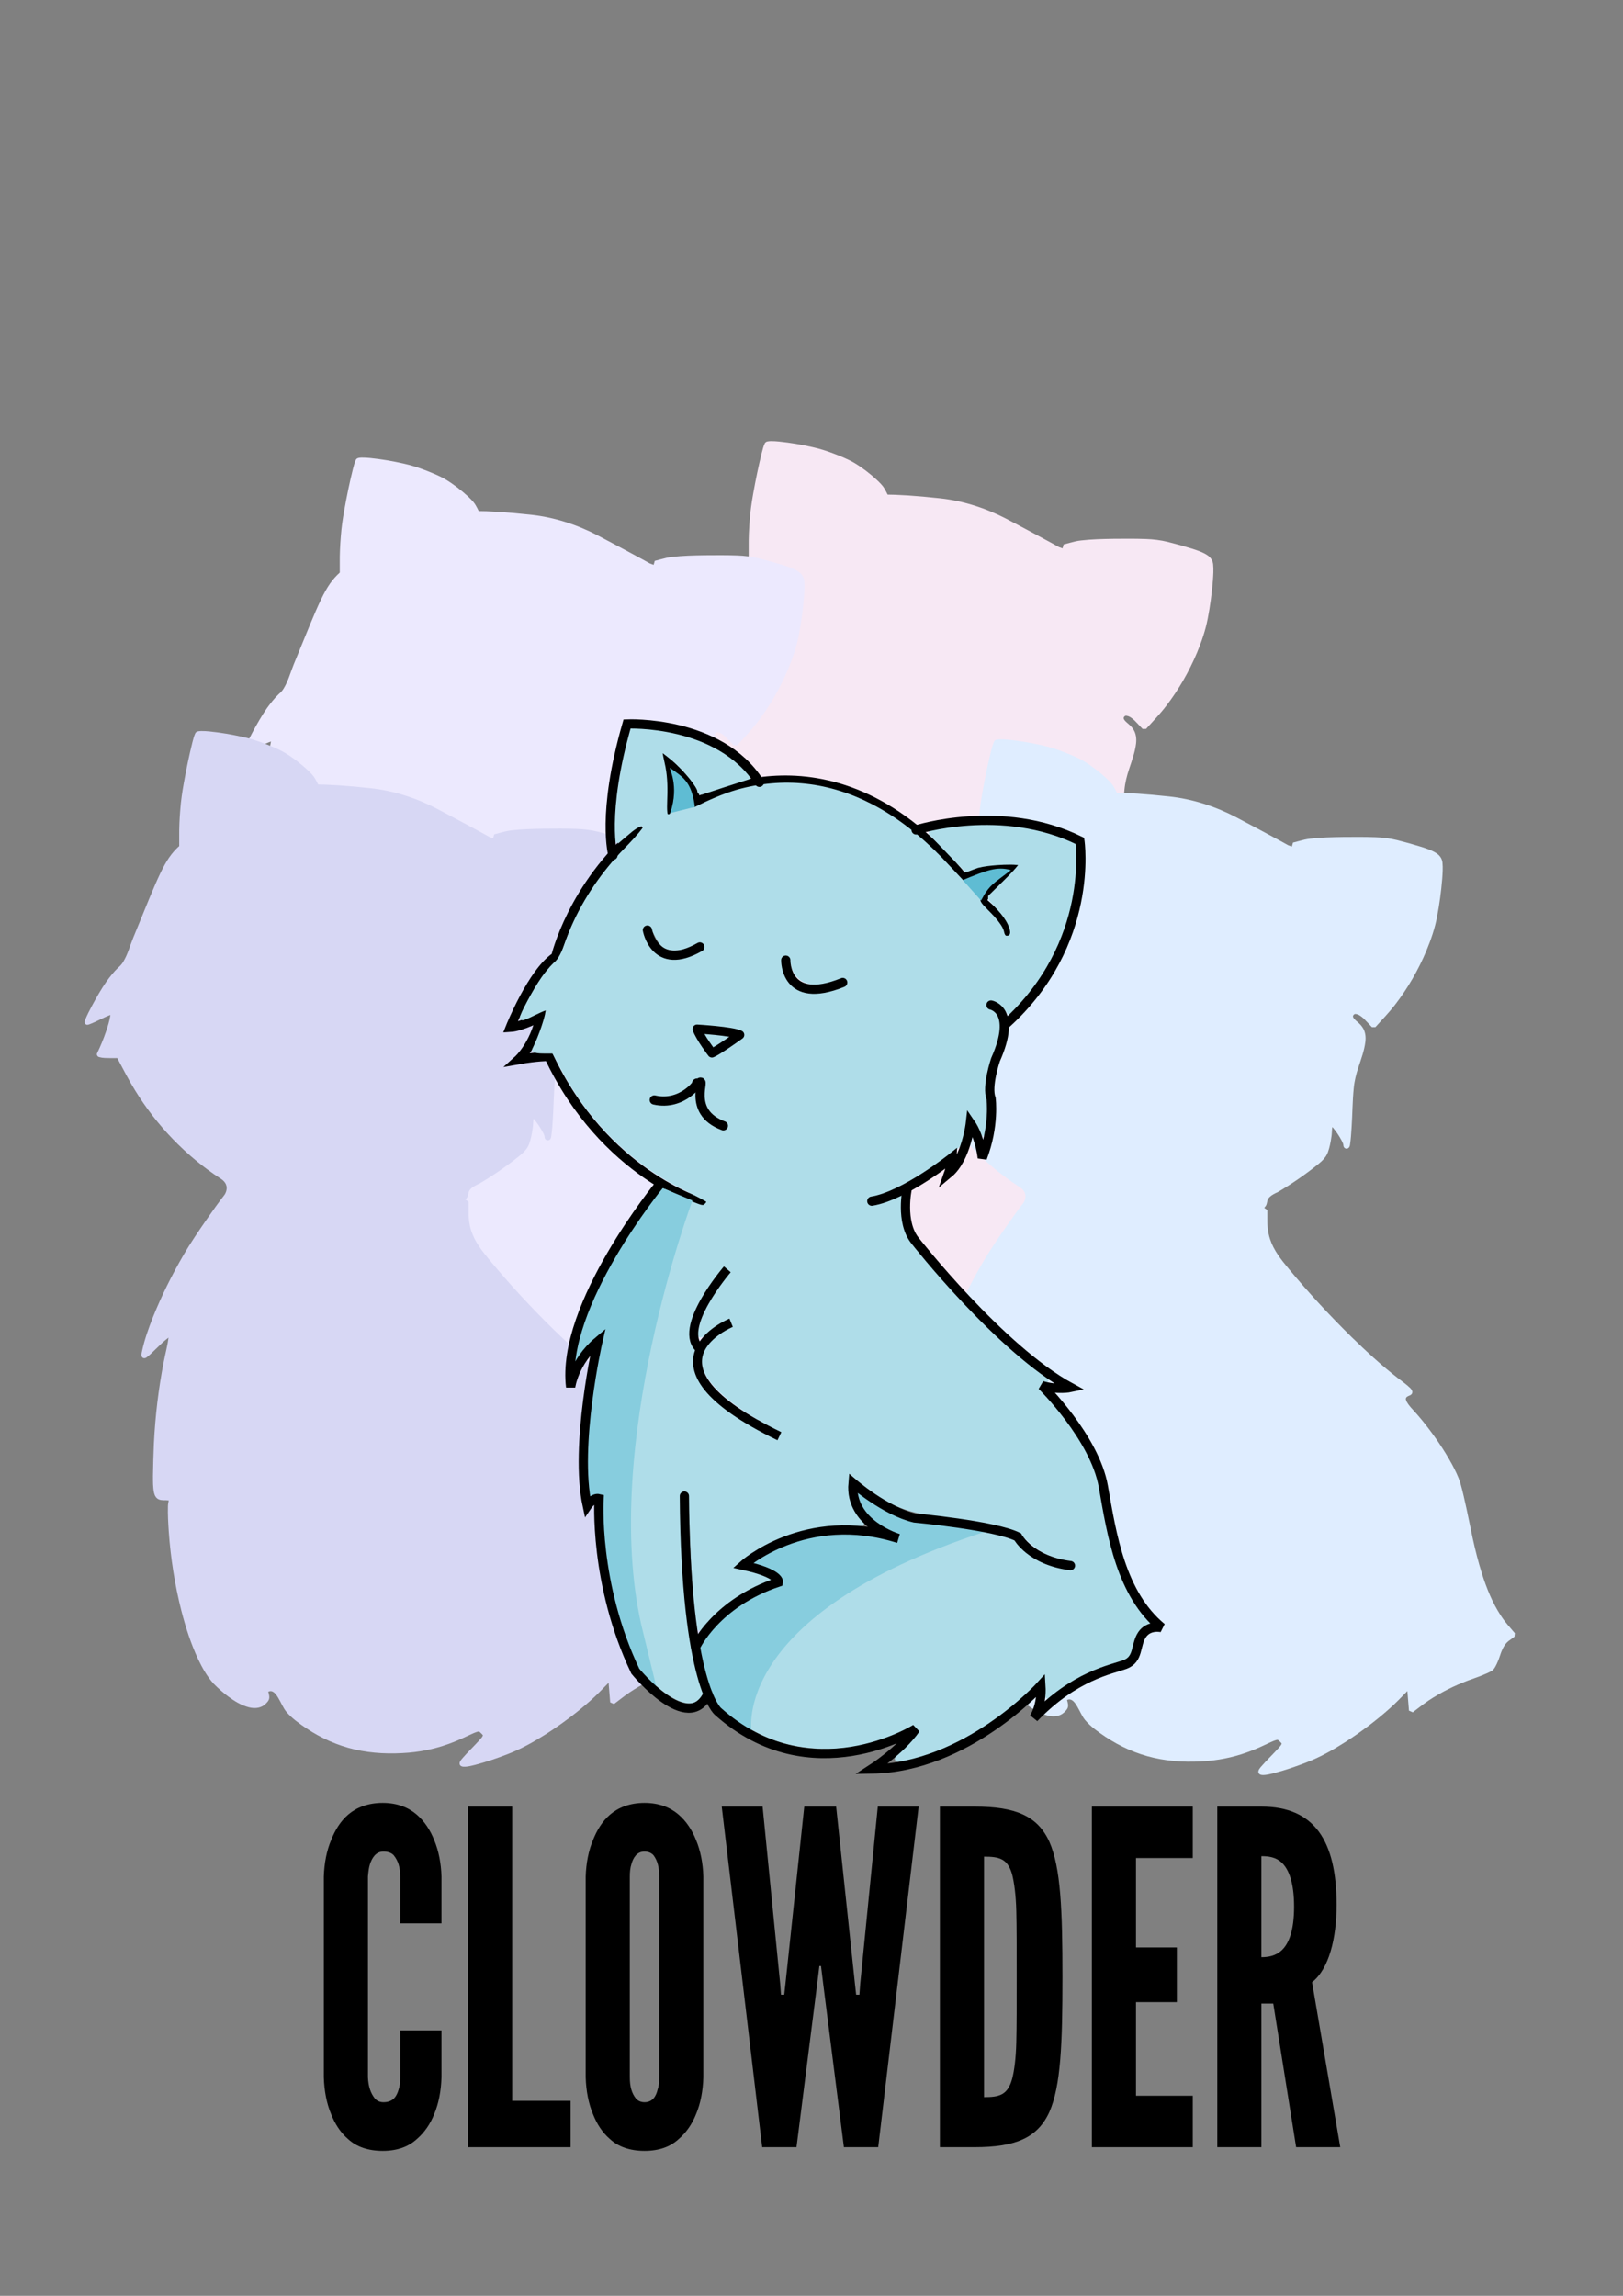 <?xml version="1.0" encoding="UTF-8" standalone="no"?>
<svg
   xmlns:dc="http://purl.org/dc/elements/1.1/"
   xmlns:cc="http://creativecommons.org/ns#"
   xmlns:rdf="http://www.w3.org/1999/02/22-rdf-syntax-ns#"
   xmlns:svg="http://www.w3.org/2000/svg"
   xmlns="http://www.w3.org/2000/svg"
   xmlns:sodipodi="http://sodipodi.sourceforge.net/DTD/sodipodi-0.dtd"
   xmlns:inkscape="http://www.inkscape.org/namespaces/inkscape"
   sodipodi:docname="clowder.svg"
   inkscape:version="1.0 (4035a4fb49, 2020-05-01)"
   id="svg6757"
   version="1.1"
   viewBox="0 0 210 297"
   height="297mm"
   width="210mm">
  <rect x="0" y="0" width="210" height="297" fill="#808080" stroke="none"/>
  <defs
     id="defs6751" />
  <sodipodi:namedview
     inkscape:window-maximized="1"
     inkscape:window-y="27"
     inkscape:window-x="0"
     inkscape:window-height="1016"
     inkscape:window-width="1920"
     inkscape:snap-global="false"
     showgrid="false"
     inkscape:document-rotation="0"
     inkscape:current-layer="layer1"
     inkscape:document-units="mm"
     inkscape:cy="526.11957"
     inkscape:cx="502.62965"
     inkscape:zoom="0.29328372"
     inkscape:pageshadow="2"
     inkscape:pageopacity="0.0"
     borderopacity="1.0"
     bordercolor="#666666"
     pagecolor="#ffffff"
     id="base" />
  <g
     id="layer1"
     inkscape:groupmode="layer"
     inkscape:label="Layer 1">
    <path
       inkscape:export-ydpi="121.024"
       inkscape:export-xdpi="121.024"
       id="path7414-3-2-2"
       style="fill:#f7e8f4;fill-opacity:1;stroke-width:1.974;stroke-linecap:round;stroke-linejoin:bevel;stroke-miterlimit:4;stroke-dasharray:none"
       d="m 99.683,57.068 c -0.254,0.012 -0.574,0.019 -0.72,0.266 -0.186,0.368 -0.27,0.778 -0.381,1.173 -0.447,1.777 -0.81,3.575 -1.132,5.379 -0.199,1.111 -0.359,2.229 -0.442,3.355 -0.096,1.165 -0.152,2.333 -0.137,3.502 v 1.2 c -1.935,1.751 -2.63,3.744 -5.946,11.85 -0.431,1.047 -0.71,2.164 -1.307,3.136 -0.169,0.285 -0.391,0.535 -0.649,0.743 -0.57,0.548 -1.059,1.174 -1.522,1.813 -0.686,0.987 -1.278,2.037 -1.85,3.093 -0.323,0.615 -0.658,1.228 -0.904,1.879 -0.068,0.172 -0.105,0.414 0.072,0.535 0.146,0.14 0.365,0.059 0.529,-0.004 0.915,-0.343 1.754,-0.861 2.675,-1.193 -0.097,0.718 -0.328,1.409 -0.552,2.096 -0.335,0.988 -0.73,1.956 -1.187,2.893 -0.066,0.203 0.087,0.409 0.282,0.461 0.449,0.133 0.924,0.122 1.388,0.128 h 0.954 c 0.754,1.401 1.466,2.826 2.307,4.177 2.79,4.54 6.565,8.485 11.033,11.398 1.107,0.682 0.875,1.579 0.555,2.093 -0.805,1.024 -1.549,2.094 -2.296,3.161 -1.071,1.548 -2.136,3.103 -3.076,4.734 -1.462,2.52 -2.763,5.136 -3.857,7.836 -0.594,1.496 -1.145,3.018 -1.478,4.596 -0.04,0.233 -0.131,0.516 0.044,0.715 0.144,0.166 0.399,0.139 0.562,0.016 0.429,-0.312 0.792,-0.702 1.175,-1.066 0.533,-0.522 1.066,-1.048 1.665,-1.495 -0.131,1.039 -0.409,2.039 -0.605,3.066 -0.694,3.497 -1.109,7.047 -1.286,10.606 -0.061,1.4 -0.105,2.801 -0.122,4.202 0.003,0.732 -0.015,1.473 0.137,2.193 0.078,0.353 0.268,0.72 0.622,0.861 0.406,0.169 0.853,0.074 1.277,0.131 -0.033,0.254 -0.105,0.504 -0.102,0.762 -0.029,1.093 0.039,2.185 0.11,3.275 0.245,3.444 0.777,6.871 1.627,10.219 0.556,2.156 1.235,4.29 2.184,6.309 0.538,1.122 1.153,2.226 1.997,3.149 0.568,0.583 1.186,1.119 1.833,1.613 0.829,0.619 1.73,1.186 2.743,1.44 0.629,0.154 1.343,0.137 1.893,-0.241 0.246,-0.177 0.471,-0.394 0.63,-0.653 0.196,-0.352 0.071,-0.764 -0.032,-1.124 1.04,-0.507 1.584,1.688 2.323,2.577 0.738,0.88 1.692,1.539 2.636,2.178 1.898,1.261 4.011,2.21 6.236,2.716 2.285,0.529 4.654,0.607 6.985,0.413 1.968,-0.168 3.91,-0.624 5.747,-1.352 0.739,-0.286 1.457,-0.624 2.174,-0.962 0.315,-0.139 0.649,-0.309 0.994,-0.399 0.121,-0.043 0.247,4.6e-4 0.328,0.096 0.121,0.122 0.263,0.233 0.352,0.381 -0.09,0.242 -0.291,0.422 -0.452,0.618 -0.73,0.801 -1.517,1.551 -2.228,2.37 -0.166,0.21 -0.393,0.45 -0.331,0.741 0.056,0.232 0.308,0.329 0.525,0.326 0.511,0.016 1.009,-0.128 1.502,-0.247 1.42,-0.374 2.813,-0.848 4.181,-1.381 1.758,-0.671 3.403,-1.6 4.987,-2.608 2.025,-1.302 3.962,-2.744 5.758,-4.347 0.813,-0.718 1.561,-1.504 2.317,-2.28 0.069,0.844 0.138,1.688 0.206,2.533 0.164,0.073 0.328,0.146 0.492,0.218 0.457,-0.349 0.918,-0.705 1.372,-1.047 0.201,-0.15 0.432,-0.313 0.651,-0.46 1.591,-1.063 3.316,-1.919 5.103,-2.598 0.584,-0.217 1.181,-0.41 1.765,-0.647 0.471,-0.195 0.954,-0.376 1.388,-0.646 0.284,-0.214 0.43,-0.555 0.587,-0.863 0.233,-0.476 0.389,-0.983 0.563,-1.482 0.228,-0.602 0.548,-1.21 1.099,-1.575 0.211,-0.156 0.422,-0.312 0.632,-0.468 l 0.051,-0.446 c -0.614,-0.727 -1.265,-1.428 -1.784,-2.229 -1.118,-1.688 -1.872,-3.585 -2.484,-5.506 -0.47,-1.486 -0.854,-3.014 -1.19,-4.546 -0.279,-1.277 -0.521,-2.578 -0.806,-3.861 -0.246,-1.106 -0.484,-2.216 -0.795,-3.306 -0.266,-0.838 -0.664,-1.628 -1.076,-2.403 -0.998,-1.826 -2.175,-3.55 -3.461,-5.185 -0.581,-0.74 -1.2,-1.449 -1.838,-2.141 -0.262,-0.316 -0.551,-0.639 -0.661,-1.044 -0.055,-0.169 0.057,-0.333 0.206,-0.407 0.201,-0.123 0.487,-0.154 0.586,-0.399 0.116,-0.251 -0.057,-0.513 -0.233,-0.685 -0.505,-0.494 -1.093,-0.892 -1.649,-1.326 -2.087,-1.62 -4.03,-3.415 -5.921,-5.257 -2.875,-2.822 -5.612,-5.785 -8.184,-8.885 -0.954,-1.144 -1.922,-2.361 -2.388,-3.805 -0.298,-0.89 -0.364,-1.837 -0.348,-2.77 v -0.988 c -0.135,-0.097 -0.269,-0.194 -0.404,-0.291 0.773,-0.746 -0.24,-1.149 1.809,-2.06 1.786,-1.058 3.5,-2.24 5.121,-3.538 0.523,-0.427 1.051,-0.904 1.295,-1.552 0.252,-0.677 0.38,-1.393 0.479,-2.106 0.052,-0.325 0.042,-0.655 0.076,-0.982 0.021,-0.05 0.005,-0.25 0.068,-0.177 0.468,0.536 0.86,1.136 1.195,1.763 0.101,0.2 0.206,0.409 0.209,0.638 0.028,0.236 0.276,0.427 0.51,0.346 0.205,-0.058 0.315,-0.265 0.334,-0.464 0.123,-0.776 0.161,-1.562 0.214,-2.345 0.108,-1.67 0.107,-3.347 0.275,-5.013 0.086,-0.922 0.311,-1.824 0.606,-2.7 0.354,-1.079 0.762,-2.155 0.896,-3.29 0.076,-0.639 4.5e-4,-1.325 -0.371,-1.868 -0.232,-0.365 -0.576,-0.634 -0.897,-0.916 -0.141,-0.145 -0.323,-0.3 -0.335,-0.515 0.022,-0.176 0.185,-0.327 0.367,-0.293 0.4,0.056 0.728,0.326 1.019,0.588 0.367,0.36 0.708,0.745 1.064,1.115 l 0.449,-0.004 c 0.872,-0.966 1.783,-1.901 2.575,-2.936 1.635,-2.119 2.977,-4.46 4.017,-6.925 0.596,-1.437 1.107,-2.918 1.394,-4.45 0.311,-1.614 0.527,-3.246 0.661,-4.884 0.046,-0.701 0.104,-1.408 0.03,-2.109 -0.047,-0.471 -0.331,-0.896 -0.721,-1.155 -0.596,-0.405 -1.292,-0.624 -1.97,-0.85 -1.051,-0.327 -2.111,-0.624 -3.179,-0.888 -0.924,-0.229 -1.873,-0.341 -2.824,-0.374 -1.394,-0.052 -2.79,-0.037 -4.186,-0.027 -1.411,0.023 -2.825,0.053 -4.228,0.217 -0.481,0.051 -0.951,0.168 -1.417,0.297 -0.272,0.071 -0.543,0.143 -0.815,0.214 -0.048,0.169 -0.096,0.339 -0.143,0.508 -5.965,-2.185 12.46,6.591 -7.274,-3.823 -2.674,-1.388 -5.592,-2.331 -8.592,-2.653 -24.776,-2.697 -2.228,7.048 -7.179,-1.255 -0.248,-0.429 -0.619,-0.77 -0.972,-1.112 -0.898,-0.827 -1.87,-1.578 -2.917,-2.209 -0.847,-0.494 -1.763,-0.854 -2.675,-1.208 -0.9,-0.347 -1.822,-0.637 -2.764,-0.844 -1.414,-0.317 -2.846,-0.563 -4.288,-0.71 -0.38,-0.035 -0.762,-0.065 -1.145,-0.057 z"
       sodipodi:nodetypes="cccccccccccccccccccccccccccccccccccccccccccccccccccccccccccccccccccccccccccccccccccccccccccccccccccccccccccccccccccccccccccccccccccccccccccccc" />
    <path
       inkscape:export-ydpi="121.024"
       inkscape:export-xdpi="121.024"
       id="path7414-3-2-7"
       style="fill:#dfedff;fill-opacity:1;stroke-width:1.974;stroke-linecap:round;stroke-linejoin:bevel;stroke-miterlimit:4;stroke-dasharray:none"
       d="m 129.355,95.646 c -0.254,0.012 -0.574,0.019 -0.72,0.266 -0.186,0.368 -0.27,0.778 -0.381,1.173 -0.447,1.777 -0.81,3.575 -1.132,5.379 -0.199,1.111 -0.359,2.229 -0.442,3.355 -0.096,1.165 -0.152,2.333 -0.137,3.502 v 1.2 c -1.935,1.751 -2.63,3.744 -5.946,11.85 -0.431,1.047 -0.71,2.164 -1.307,3.136 -0.169,0.285 -0.391,0.535 -0.649,0.743 -0.57,0.548 -1.059,1.174 -1.522,1.813 -0.686,0.987 -1.278,2.037 -1.85,3.093 -0.323,0.615 -0.658,1.228 -0.904,1.879 -0.068,0.172 -0.105,0.414 0.072,0.535 0.146,0.14 0.365,0.059 0.529,-0.004 0.915,-0.343 1.754,-0.861 2.675,-1.193 -0.097,0.718 -0.328,1.409 -0.552,2.096 -0.335,0.988 -0.73,1.956 -1.187,2.893 -0.066,0.203 0.087,0.409 0.282,0.461 0.449,0.133 0.924,0.122 1.388,0.128 h 0.954 c 0.754,1.401 1.466,2.826 2.307,4.177 2.79,4.54 6.565,8.485 11.033,11.398 1.107,0.682 0.875,1.579 0.555,2.093 -0.805,1.024 -1.549,2.094 -2.296,3.161 -1.071,1.548 -2.136,3.103 -3.076,4.734 -1.462,2.52 -2.763,5.136 -3.857,7.836 -0.594,1.496 -1.145,3.018 -1.478,4.596 -0.04,0.233 -0.131,0.516 0.044,0.715 0.144,0.166 0.399,0.139 0.562,0.016 0.429,-0.312 0.792,-0.702 1.175,-1.066 0.533,-0.522 1.066,-1.048 1.665,-1.495 -0.131,1.039 -0.409,2.039 -0.605,3.066 -0.694,3.497 -1.109,7.047 -1.286,10.606 -0.061,1.4 -0.105,2.801 -0.122,4.202 0.003,0.732 -0.015,1.473 0.137,2.193 0.078,0.353 0.268,0.72 0.622,0.861 0.406,0.169 0.853,0.074 1.277,0.131 -0.033,0.254 -0.105,0.504 -0.102,0.762 -0.029,1.093 0.039,2.185 0.11,3.275 0.245,3.444 0.777,6.871 1.627,10.219 0.556,2.156 1.235,4.29 2.184,6.309 0.538,1.122 1.153,2.226 1.997,3.149 0.568,0.583 1.186,1.119 1.833,1.613 0.829,0.619 1.73,1.186 2.743,1.44 0.629,0.154 1.343,0.137 1.893,-0.241 0.246,-0.177 0.471,-0.394 0.63,-0.653 0.196,-0.352 0.071,-0.764 -0.032,-1.124 1.04,-0.507 1.584,1.688 2.323,2.577 0.738,0.88 1.692,1.539 2.636,2.178 1.898,1.261 4.011,2.21 6.236,2.716 2.285,0.529 4.654,0.607 6.985,0.413 1.968,-0.168 3.91,-0.624 5.747,-1.352 0.739,-0.286 1.457,-0.624 2.174,-0.962 0.315,-0.139 0.649,-0.309 0.994,-0.399 0.121,-0.043 0.247,4.6e-4 0.328,0.096 0.121,0.122 0.263,0.233 0.352,0.381 -0.09,0.242 -0.291,0.422 -0.452,0.618 -0.73,0.801 -1.517,1.551 -2.228,2.37 -0.166,0.21 -0.393,0.45 -0.331,0.741 0.056,0.232 0.308,0.329 0.525,0.326 0.511,0.016 1.009,-0.128 1.502,-0.247 1.42,-0.374 2.813,-0.848 4.181,-1.381 1.758,-0.671 3.403,-1.6 4.987,-2.608 2.025,-1.302 3.962,-2.744 5.758,-4.347 0.813,-0.718 1.561,-1.504 2.317,-2.28 0.069,0.844 0.138,1.688 0.206,2.533 0.164,0.073 0.328,0.146 0.492,0.218 0.457,-0.349 0.918,-0.705 1.372,-1.047 0.201,-0.15 0.432,-0.313 0.651,-0.46 1.591,-1.063 3.316,-1.919 5.103,-2.598 0.584,-0.217 1.181,-0.41 1.765,-0.647 0.471,-0.195 0.954,-0.376 1.388,-0.646 0.284,-0.214 0.43,-0.555 0.587,-0.863 0.233,-0.476 0.389,-0.983 0.563,-1.482 0.228,-0.602 0.548,-1.21 1.099,-1.575 0.211,-0.156 0.422,-0.312 0.632,-0.468 l 0.051,-0.446 c -0.614,-0.727 -1.265,-1.428 -1.784,-2.229 -1.118,-1.688 -1.872,-3.585 -2.484,-5.506 -0.47,-1.486 -0.854,-3.014 -1.19,-4.546 -0.279,-1.277 -0.521,-2.578 -0.806,-3.861 -0.246,-1.106 -0.484,-2.216 -0.795,-3.306 -0.266,-0.838 -0.664,-1.628 -1.076,-2.403 -0.998,-1.826 -2.175,-3.55 -3.461,-5.185 -0.581,-0.74 -1.2,-1.449 -1.838,-2.141 -0.262,-0.316 -0.551,-0.639 -0.661,-1.044 -0.055,-0.169 0.057,-0.333 0.206,-0.407 0.201,-0.123 0.487,-0.154 0.586,-0.399 0.116,-0.251 -0.057,-0.513 -0.233,-0.685 -0.505,-0.494 -1.093,-0.892 -1.649,-1.326 -2.087,-1.62 -4.03,-3.415 -5.921,-5.257 -2.875,-2.822 -5.612,-5.785 -8.184,-8.885 -0.954,-1.144 -1.922,-2.361 -2.388,-3.805 -0.298,-0.89 -0.364,-1.837 -0.348,-2.77 v -0.988 c -0.135,-0.097 -0.269,-0.194 -0.404,-0.291 0.773,-0.746 -0.24,-1.149 1.809,-2.06 1.786,-1.058 3.5,-2.24 5.121,-3.538 0.523,-0.427 1.051,-0.904 1.295,-1.552 0.252,-0.677 0.38,-1.393 0.479,-2.106 0.052,-0.325 0.042,-0.655 0.076,-0.982 0.021,-0.05 0.005,-0.25 0.068,-0.177 0.468,0.536 0.86,1.136 1.195,1.763 0.101,0.2 0.206,0.409 0.209,0.638 0.028,0.236 0.276,0.427 0.51,0.346 0.205,-0.058 0.315,-0.265 0.334,-0.464 0.123,-0.776 0.161,-1.562 0.214,-2.345 0.108,-1.67 0.107,-3.347 0.275,-5.013 0.086,-0.922 0.311,-1.824 0.606,-2.7 0.354,-1.079 0.762,-2.155 0.896,-3.29 0.076,-0.639 4.5e-4,-1.325 -0.371,-1.868 -0.232,-0.365 -0.576,-0.634 -0.897,-0.916 -0.141,-0.145 -0.323,-0.3 -0.335,-0.515 0.022,-0.176 0.185,-0.327 0.367,-0.293 0.4,0.056 0.728,0.326 1.019,0.588 0.367,0.36 0.708,0.745 1.064,1.115 l 0.449,-0.003 c 0.872,-0.966 1.783,-1.901 2.575,-2.936 1.635,-2.119 2.977,-4.46 4.017,-6.925 0.596,-1.437 1.107,-2.918 1.394,-4.45 0.311,-1.614 0.527,-3.246 0.661,-4.884 0.046,-0.701 0.104,-1.408 0.03,-2.109 -0.047,-0.471 -0.331,-0.896 -0.721,-1.155 -0.596,-0.405 -1.292,-0.624 -1.97,-0.85 -1.051,-0.327 -2.111,-0.624 -3.179,-0.888 -0.924,-0.229 -1.873,-0.341 -2.824,-0.374 -1.394,-0.052 -2.79,-0.037 -4.186,-0.027 -1.411,0.023 -2.825,0.053 -4.228,0.217 -0.481,0.051 -0.951,0.168 -1.417,0.297 -0.272,0.071 -0.543,0.143 -0.815,0.214 -0.048,0.169 -0.096,0.339 -0.143,0.508 -5.965,-2.185 12.46,6.591 -7.274,-3.823 -2.674,-1.388 -5.592,-2.331 -8.592,-2.653 -24.776,-2.697 -2.228,7.048 -7.179,-1.255 -0.248,-0.429 -0.619,-0.77 -0.972,-1.112 -0.898,-0.827 -1.87,-1.578 -2.917,-2.209 -0.847,-0.494 -1.763,-0.854 -2.675,-1.208 -0.9,-0.347 -1.822,-0.637 -2.764,-0.844 -1.414,-0.317 -2.846,-0.563 -4.288,-0.71 -0.38,-0.035 -0.762,-0.065 -1.145,-0.057 z"
       sodipodi:nodetypes="cccccccccccccccccccccccccccccccccccccccccccccccccccccccccccccccccccccccccccccccccccccccccccccccccccccccccccccccccccccccccccccccccccccccccccccc" />
    <path
       inkscape:export-ydpi="121.024"
       inkscape:export-xdpi="121.024"
       id="path7414-3-2-3"
       style="fill:#ece9fe;fill-opacity:1;stroke-width:1.974;stroke-linecap:round;stroke-linejoin:bevel;stroke-miterlimit:4;stroke-dasharray:none"
       d="m 46.775,59.198 c -0.254,0.012 -0.574,0.019 -0.72,0.266 -0.186,0.368 -0.27,0.778 -0.381,1.173 -0.447,1.777 -0.81,3.575 -1.132,5.379 -0.199,1.111 -0.359,2.229 -0.442,3.355 -0.096,1.165 -0.152,2.333 -0.137,3.502 v 1.2 c -1.935,1.751 -2.63,3.744 -5.946,11.85 -0.431,1.047 -0.71,2.164 -1.307,3.136 -0.169,0.285 -0.391,0.535 -0.649,0.743 -0.57,0.548 -1.059,1.174 -1.522,1.813 -0.686,0.987 -1.278,2.037 -1.85,3.093 -0.323,0.615 -0.658,1.228 -0.904,1.879 -0.068,0.172 -0.105,0.414 0.072,0.535 0.146,0.14 0.365,0.059 0.529,-0.004 0.915,-0.343 1.754,-0.861 2.675,-1.193 -0.097,0.718 -0.328,1.409 -0.552,2.096 -0.335,0.988 -0.73,1.956 -1.187,2.893 -0.066,0.203 0.087,0.409 0.282,0.461 0.449,0.133 0.924,0.122 1.388,0.128 h 0.954 c 0.754,1.401 1.466,2.826 2.307,4.177 2.79,4.54 6.565,8.485 11.033,11.398 1.107,0.682 0.875,1.579 0.555,2.093 -0.805,1.024 -1.549,2.094 -2.296,3.161 -1.071,1.548 -2.136,3.103 -3.076,4.734 -1.462,2.52 -2.763,5.136 -3.857,7.836 -0.594,1.496 -1.145,3.018 -1.478,4.596 -0.04,0.233 -0.131,0.516 0.044,0.715 0.144,0.166 0.399,0.139 0.562,0.016 0.429,-0.312 0.792,-0.702 1.175,-1.066 0.533,-0.522 1.066,-1.048 1.665,-1.495 -0.131,1.039 -0.409,2.039 -0.605,3.066 -0.694,3.497 -1.109,7.047 -1.286,10.606 -0.061,1.4 -0.105,2.801 -0.122,4.202 0.003,0.732 -0.015,1.473 0.137,2.193 0.078,0.353 0.268,0.72 0.622,0.861 0.406,0.169 0.853,0.074 1.277,0.131 -0.033,0.254 -0.105,0.504 -0.102,0.762 -0.029,1.093 0.039,2.185 0.11,3.275 0.245,3.444 0.777,6.871 1.627,10.219 0.556,2.156 1.235,4.29 2.184,6.309 0.538,1.122 1.153,2.226 1.997,3.149 0.568,0.583 1.186,1.119 1.833,1.613 0.829,0.619 1.73,1.186 2.743,1.44 0.629,0.154 1.343,0.137 1.893,-0.241 0.246,-0.177 0.471,-0.394 0.63,-0.653 0.196,-0.352 0.071,-0.764 -0.032,-1.124 1.04,-0.507 1.584,1.688 2.323,2.577 0.738,0.88 1.692,1.539 2.636,2.178 1.898,1.261 4.011,2.21 6.236,2.716 2.285,0.529 4.654,0.607 6.985,0.413 1.968,-0.168 3.91,-0.624 5.747,-1.352 0.739,-0.286 1.457,-0.624 2.174,-0.962 0.315,-0.139 0.649,-0.309 0.994,-0.399 0.121,-0.043 0.247,4.6e-4 0.328,0.096 0.121,0.122 0.263,0.233 0.352,0.381 -0.09,0.242 -0.291,0.422 -0.452,0.618 -0.73,0.801 -1.517,1.551 -2.228,2.37 -0.166,0.21 -0.393,0.45 -0.331,0.741 0.056,0.232 0.308,0.329 0.525,0.326 0.511,0.016 1.009,-0.128 1.502,-0.247 1.42,-0.374 2.813,-0.848 4.181,-1.381 1.758,-0.671 3.403,-1.6 4.987,-2.608 2.025,-1.302 3.962,-2.744 5.758,-4.347 0.813,-0.718 1.561,-1.504 2.317,-2.28 0.069,0.844 0.138,1.688 0.206,2.533 0.164,0.073 0.328,0.146 0.492,0.218 0.457,-0.349 0.918,-0.705 1.372,-1.047 0.201,-0.15 0.432,-0.313 0.651,-0.46 1.591,-1.063 3.316,-1.919 5.103,-2.598 0.584,-0.217 1.181,-0.41 1.765,-0.647 0.471,-0.195 0.954,-0.376 1.388,-0.646 0.284,-0.214 0.43,-0.555 0.587,-0.863 0.233,-0.476 0.389,-0.983 0.563,-1.482 0.228,-0.602 0.548,-1.21 1.099,-1.575 0.211,-0.156 0.422,-0.312 0.632,-0.468 l 0.051,-0.446 c -0.614,-0.727 -1.265,-1.428 -1.784,-2.229 -1.118,-1.688 -1.872,-3.585 -2.484,-5.506 -0.47,-1.486 -0.854,-3.014 -1.19,-4.546 -0.279,-1.277 -0.521,-2.578 -0.806,-3.861 -0.246,-1.106 -0.484,-2.216 -0.795,-3.306 -0.266,-0.838 -0.664,-1.628 -1.076,-2.403 -0.998,-1.826 -2.175,-3.55 -3.461,-5.185 -0.581,-0.74 -1.2,-1.449 -1.838,-2.141 -0.262,-0.316 -0.551,-0.639 -0.661,-1.044 -0.055,-0.169 0.057,-0.333 0.206,-0.407 0.201,-0.123 0.487,-0.154 0.586,-0.399 0.116,-0.251 -0.057,-0.513 -0.233,-0.685 -0.505,-0.494 -1.093,-0.892 -1.649,-1.326 -2.087,-1.62 -4.03,-3.415 -5.921,-5.257 -2.875,-2.822 -5.612,-5.785 -8.184,-8.885 -0.954,-1.144 -1.922,-2.361 -2.388,-3.805 -0.298,-0.89 -0.364,-1.837 -0.348,-2.77 v -0.988 c -0.135,-0.097 -0.269,-0.194 -0.404,-0.291 0.773,-0.746 -0.24,-1.149 1.809,-2.06 1.786,-1.058 3.5,-2.24 5.121,-3.538 0.523,-0.427 1.051,-0.904 1.295,-1.552 0.252,-0.677 0.38,-1.393 0.479,-2.106 0.052,-0.325 0.042,-0.655 0.076,-0.982 0.021,-0.05 0.005,-0.25 0.068,-0.177 0.468,0.536 0.86,1.136 1.195,1.763 0.101,0.2 0.206,0.409 0.209,0.638 0.028,0.236 0.276,0.427 0.51,0.346 0.205,-0.058 0.315,-0.265 0.334,-0.464 0.123,-0.776 0.161,-1.562 0.214,-2.345 0.108,-1.67 0.107,-3.347 0.275,-5.013 0.086,-0.922 0.311,-1.824 0.606,-2.7 0.354,-1.079 0.762,-2.155 0.896,-3.29 0.076,-0.639 4.57e-4,-1.325 -0.371,-1.868 -0.232,-0.365 -0.576,-0.634 -0.897,-0.916 -0.141,-0.145 -0.323,-0.3 -0.335,-0.515 0.022,-0.176 0.185,-0.327 0.367,-0.293 0.4,0.056 0.728,0.326 1.019,0.588 0.367,0.36 0.708,0.745 1.064,1.115 l 0.449,-0.004 c 0.872,-0.966 1.783,-1.901 2.575,-2.936 1.635,-2.119 2.977,-4.46 4.017,-6.925 0.596,-1.437 1.107,-2.918 1.394,-4.45 0.311,-1.614 0.527,-3.246 0.661,-4.884 0.046,-0.701 0.104,-1.408 0.03,-2.109 -0.047,-0.471 -0.331,-0.896 -0.721,-1.155 -0.596,-0.405 -1.292,-0.624 -1.97,-0.85 -1.051,-0.327 -2.111,-0.624 -3.179,-0.888 -0.924,-0.229 -1.873,-0.341 -2.824,-0.374 -1.394,-0.052 -2.79,-0.037 -4.186,-0.027 -1.411,0.023 -2.825,0.053 -4.228,0.217 -0.481,0.051 -0.951,0.168 -1.417,0.297 -0.272,0.071 -0.543,0.143 -0.815,0.214 -0.048,0.169 -0.096,0.339 -0.143,0.508 -5.965,-2.185 12.46,6.591 -7.274,-3.823 -2.674,-1.388 -5.592,-2.331 -8.592,-2.653 -24.776,-2.697 -2.228,7.048 -7.179,-1.255 -0.248,-0.429 -0.619,-0.77 -0.972,-1.112 C 59.665,63.399 58.693,62.647 57.647,62.017 56.8,61.523 55.884,61.163 54.972,60.808 54.072,60.461 53.15,60.171 52.208,59.964 50.794,59.647 49.362,59.401 47.92,59.254 c -0.38,-0.035 -0.762,-0.065 -1.145,-0.057 z"
       sodipodi:nodetypes="cccccccccccccccccccccccccccccccccccccccccccccccccccccccccccccccccccccccccccccccccccccccccccccccccccccccccccccccccccccccccccccccccccccccccccccc" />
    <path
       inkscape:export-ydpi="121.024"
       inkscape:export-xdpi="121.024"
       sodipodi:nodetypes="cccccccccccccccccccccccccccccccccccccccccccccccccccccccccccccccccccccccccccccccccccccccccccccccccccccccccccccccccccccccccccccccccccccccccccccc"
       d="m 26.001,94.574 c -0.254,0.012 -0.574,0.019 -0.72,0.266 -0.186,0.368 -0.27,0.778 -0.381,1.173 -0.447,1.777 -0.81,3.575 -1.132,5.379 -0.199,1.111 -0.359,2.229 -0.442,3.355 -0.096,1.165 -0.152,2.333 -0.137,3.502 v 1.2 c -1.935,1.751 -2.63,3.744 -5.946,11.85 -0.431,1.047 -0.71,2.164 -1.307,3.136 -0.169,0.285 -0.391,0.535 -0.649,0.743 -0.57,0.548 -1.059,1.174 -1.522,1.813 -0.686,0.987 -1.278,2.037 -1.85,3.093 -0.323,0.615 -0.658,1.228 -0.904,1.879 -0.068,0.172 -0.105,0.414 0.072,0.535 0.146,0.14 0.365,0.059 0.529,-0.004 0.915,-0.343 1.754,-0.861 2.675,-1.193 -0.097,0.718 -0.328,1.409 -0.552,2.096 -0.335,0.988 -0.73,1.956 -1.187,2.893 -0.066,0.203 0.087,0.409 0.282,0.461 0.449,0.133 0.924,0.122 1.388,0.128 h 0.954 c 0.754,1.401 1.466,2.826 2.307,4.177 2.79,4.54 6.565,8.485 11.033,11.398 1.107,0.682 0.875,1.579 0.555,2.093 -0.805,1.024 -1.549,2.094 -2.296,3.161 -1.071,1.548 -2.136,3.103 -3.076,4.734 -1.462,2.52 -2.763,5.136 -3.857,7.836 -0.594,1.496 -1.145,3.018 -1.478,4.596 -0.04,0.233 -0.131,0.516 0.044,0.715 0.144,0.166 0.399,0.139 0.562,0.016 0.429,-0.312 0.792,-0.702 1.175,-1.066 0.533,-0.522 1.066,-1.048 1.665,-1.495 -0.131,1.039 -0.409,2.039 -0.605,3.066 -0.694,3.497 -1.109,7.047 -1.286,10.606 -0.061,1.4 -0.105,2.801 -0.122,4.202 0.003,0.732 -0.015,1.473 0.137,2.193 0.078,0.353 0.268,0.72 0.622,0.861 0.406,0.169 0.853,0.074 1.277,0.131 -0.033,0.254 -0.105,0.504 -0.102,0.762 -0.029,1.093 0.039,2.185 0.11,3.275 0.245,3.444 0.777,6.871 1.627,10.219 0.556,2.156 1.235,4.29 2.184,6.309 0.538,1.122 1.153,2.226 1.997,3.149 0.568,0.583 1.186,1.119 1.833,1.613 0.829,0.619 1.73,1.186 2.743,1.44 0.629,0.154 1.343,0.137 1.893,-0.241 0.246,-0.177 0.471,-0.394 0.63,-0.653 0.196,-0.352 0.071,-0.764 -0.032,-1.124 1.04,-0.507 1.584,1.688 2.323,2.577 0.738,0.88 1.692,1.539 2.636,2.178 1.898,1.261 4.011,2.21 6.236,2.716 2.285,0.529 4.654,0.607 6.985,0.413 1.968,-0.168 3.91,-0.624 5.747,-1.352 0.739,-0.286 1.457,-0.624 2.174,-0.962 0.315,-0.139 0.649,-0.309 0.994,-0.399 0.121,-0.043 0.247,4.6e-4 0.328,0.096 0.121,0.122 0.263,0.233 0.352,0.381 -0.09,0.242 -0.291,0.422 -0.452,0.618 -0.73,0.801 -1.517,1.551 -2.228,2.37 -0.166,0.21 -0.393,0.45 -0.331,0.741 0.056,0.232 0.308,0.329 0.525,0.326 0.511,0.016 1.009,-0.128 1.502,-0.247 1.42,-0.374 2.813,-0.848 4.181,-1.381 1.758,-0.671 3.403,-1.6 4.987,-2.608 2.025,-1.302 3.962,-2.744 5.758,-4.347 0.813,-0.718 1.561,-1.504 2.317,-2.28 0.069,0.844 0.138,1.688 0.206,2.533 0.164,0.073 0.328,0.146 0.492,0.218 0.457,-0.349 0.918,-0.705 1.372,-1.047 0.201,-0.15 0.432,-0.313 0.651,-0.46 1.591,-1.063 3.316,-1.919 5.103,-2.598 0.584,-0.217 1.181,-0.41 1.765,-0.647 0.471,-0.195 0.954,-0.376 1.388,-0.646 0.284,-0.214 0.43,-0.555 0.587,-0.863 0.233,-0.476 0.389,-0.983 0.563,-1.482 0.228,-0.602 0.548,-1.21 1.099,-1.575 0.211,-0.156 0.422,-0.312 0.632,-0.468 l 0.051,-0.446 c -0.614,-0.727 -1.265,-1.428 -1.784,-2.229 -1.118,-1.688 -1.872,-3.585 -2.484,-5.506 -0.47,-1.486 -0.854,-3.014 -1.19,-4.546 -0.279,-1.277 -0.521,-2.578 -0.806,-3.861 -0.246,-1.106 -0.484,-2.216 -0.795,-3.306 -0.266,-0.838 -0.664,-1.628 -1.076,-2.403 -0.998,-1.826 -2.175,-3.55 -3.461,-5.185 -0.581,-0.74 -1.2,-1.449 -1.838,-2.141 -0.262,-0.316 -0.551,-0.639 -0.661,-1.044 -0.055,-0.169 0.057,-0.333 0.206,-0.407 0.201,-0.123 0.487,-0.154 0.586,-0.399 0.116,-0.251 -0.057,-0.513 -0.233,-0.685 -0.505,-0.494 -1.093,-0.892 -1.649,-1.326 -2.087,-1.62 -4.03,-3.415 -5.921,-5.257 -2.875,-2.822 -5.612,-5.785 -8.184,-8.885 -0.954,-1.144 -1.922,-2.361 -2.388,-3.805 -0.298,-0.89 -0.364,-1.837 -0.348,-2.77 v -0.988 c -0.135,-0.097 -0.269,-0.194 -0.404,-0.291 0.773,-0.746 -0.24,-1.149 1.809,-2.06 1.786,-1.058 3.5,-2.24 5.121,-3.538 0.523,-0.427 1.051,-0.904 1.295,-1.552 0.252,-0.677 0.38,-1.393 0.479,-2.106 0.052,-0.325 0.042,-0.655 0.076,-0.982 0.021,-0.05 0.005,-0.25 0.068,-0.177 0.468,0.536 0.86,1.136 1.195,1.763 0.101,0.2 0.206,0.409 0.209,0.638 0.028,0.236 0.276,0.427 0.51,0.346 0.205,-0.058 0.315,-0.265 0.334,-0.464 0.123,-0.776 0.161,-1.562 0.214,-2.345 0.108,-1.67 0.107,-3.347 0.275,-5.013 0.086,-0.922 0.311,-1.824 0.606,-2.7 0.354,-1.079 0.762,-2.155 0.896,-3.29 0.076,-0.639 4.63e-4,-1.325 -0.371,-1.868 -0.232,-0.365 -0.576,-0.634 -0.897,-0.916 -0.141,-0.145 -0.323,-0.3 -0.335,-0.515 0.022,-0.176 0.185,-0.327 0.367,-0.293 0.4,0.056 0.728,0.326 1.019,0.588 0.367,0.36 0.708,0.745 1.064,1.115 l 0.449,-0.003 c 0.872,-0.966 1.783,-1.901 2.575,-2.936 1.635,-2.119 2.977,-4.46 4.017,-6.925 0.596,-1.437 1.107,-2.918 1.394,-4.45 0.311,-1.614 0.527,-3.246 0.661,-4.884 0.046,-0.701 0.104,-1.408 0.03,-2.109 -0.047,-0.471 -0.331,-0.896 -0.721,-1.155 -0.596,-0.405 -1.292,-0.624 -1.97,-0.85 -1.051,-0.327 -2.111,-0.624 -3.179,-0.888 -0.924,-0.229 -1.873,-0.341 -2.824,-0.374 -1.394,-0.052 -2.79,-0.037 -4.186,-0.027 -1.411,0.023 -2.825,0.053 -4.228,0.217 -0.481,0.051 -0.951,0.168 -1.417,0.297 -0.272,0.071 -0.543,0.143 -0.815,0.214 -0.048,0.169 -0.096,0.339 -0.143,0.508 -5.965,-2.185 12.46,6.591 -7.274,-3.823 -2.674,-1.388 -5.592,-2.331 -8.592,-2.653 -24.776,-2.697 -2.228,7.048 -7.179,-1.255 -0.248,-0.429 -0.619,-0.77 -0.972,-1.112 -0.898,-0.827 -1.87,-1.578 -2.917,-2.209 -0.847,-0.494 -1.763,-0.854 -2.675,-1.208 -0.9,-0.347 -1.822,-0.637 -2.764,-0.844 -1.414,-0.317 -2.846,-0.563 -4.288,-0.71 -0.38,-0.035 -0.762,-0.065 -1.145,-0.057 z"
       style="fill:#d7d7f4;stroke-width:1.974;stroke-linecap:round;stroke-linejoin:bevel;stroke-miterlimit:4;stroke-dasharray:none"
       id="path7414-3-2" />
    <g
       transform="matrix(0.579,0,0,0.579,47.996,73.308)"
       inkscape:export-ydpi="121.024"
       inkscape:export-xdpi="121.024"
       id="g7460">
      <path
         style="fill:none;fill-rule:evenodd;stroke:#000000;stroke-width:2.065;stroke-linecap:round;stroke-linejoin:miter;stroke-miterlimit:4;stroke-dasharray:none;stroke-opacity:1"
         d="m 74.011,142.158 c 0,0 -21.878,-6.438 -34.256,-32.736 0,0 -2.631,-0.007 -6.801,0.734 0,0 3.554,-3.211 4.935,-9.642 0,0 -4.035,2.247 -6.754,2.419 0,0 4.938,-12.377 10.166,-15.785 0,0 3.641,-15.761 18.505,-28.394"
         id="path7386" />
      <path
         style="fill:none;fill-rule:evenodd;stroke:#000000;stroke-width:2.065;stroke-linecap:round;stroke-linejoin:miter;stroke-miterlimit:4;stroke-dasharray:none;stroke-opacity:1"
         d="m 66.181,54.9 c 0,0 1.663,-4.207 -0.132,-11.349 0,0 6.636,5.308 6.594,9.165 0,0 30.781,-19.048 59.883,17.042 0,0 2.874,-2.962 10.474,-2.302 0,0 -5.403,4.87 -6.589,7.256 0,0 6.238,4.953 5.449,7.375"
         id="path7390" />
      <path
         id="path7414"
         style="fill:#afdde9;stroke-width:3.41;stroke-linecap:round;stroke-linejoin:bevel;stroke-miterlimit:4;stroke-dasharray:none"
         d="m 59.28,35.721 c -0.439,0.021 -0.991,0.032 -1.243,0.459 -0.321,0.636 -0.466,1.343 -0.658,2.025 -0.773,3.069 -1.399,6.174 -1.954,9.289 -0.344,1.918 -0.62,3.85 -0.764,5.794 -0.166,2.012 -0.263,4.03 -0.237,6.049 v 2.073 l 0.873,0.403 c 1.053,-0.886 2.079,-1.805 3.153,-2.667 0.602,-0.449 1.22,-0.926 1.953,-1.133 0.107,-0.019 0.311,-0.082 0.313,0.094 0.08,0.222 -0.139,0.385 -0.24,0.559 -0.248,0.338 -0.488,0.627 -0.762,0.953 -1.263,1.503 -2.661,2.882 -4.008,4.308 -4.865,5.237 -8.891,11.298 -11.551,17.947 -0.744,1.807 -1.226,3.737 -2.256,5.415 -0.292,0.492 -0.676,0.924 -1.121,1.283 -0.985,0.946 -1.829,2.028 -2.628,3.131 -1.185,1.705 -2.207,3.518 -3.195,5.342 -0.558,1.063 -1.136,2.122 -1.562,3.246 -0.118,0.298 -0.181,0.716 0.125,0.924 0.252,0.242 0.631,0.102 0.914,-0.007 1.581,-0.593 3.03,-1.487 4.619,-2.06 -0.167,1.24 -0.567,2.434 -0.954,3.619 -0.578,1.706 -1.26,3.378 -2.05,4.996 -0.114,0.351 0.151,0.706 0.487,0.797 0.775,0.23 1.596,0.211 2.397,0.221 h 1.647 c 1.302,2.419 2.532,4.88 3.984,7.214 4.819,7.841 11.337,14.653 19.053,19.684 2.255,1.478 4.62,2.784 7.049,3.955 0.982,0.487 1.957,0.986 2.925,1.501 0.306,0.169 0.672,0.363 0.995,0.553 0.103,0.085 0.328,0.137 0.352,0.25 -0.16,0.271 -0.379,0.535 -0.667,0.671 -0.406,0.049 -0.796,-0.144 -1.175,-0.263 -2.059,-0.765 -4.051,-1.705 -6.013,-2.682 -0.589,-0.267 -1.169,-0.576 -1.799,-0.732 -0.291,-0.066 -0.559,0.121 -0.707,0.36 -1.39,1.768 -2.674,3.617 -3.965,5.459 -1.849,2.673 -3.688,5.358 -5.313,8.176 -2.525,4.352 -4.771,8.869 -6.66,13.533 -1.027,2.583 -1.977,5.212 -2.552,7.937 -0.069,0.402 -0.226,0.891 0.077,1.236 0.248,0.286 0.69,0.24 0.971,0.028 0.74,-0.538 1.367,-1.213 2.029,-1.841 0.921,-0.901 1.841,-1.81 2.875,-2.583 -0.226,1.794 -0.706,3.521 -1.044,5.294 -1.199,6.038 -1.916,12.169 -2.22,18.317 -0.105,2.418 -0.181,4.837 -0.211,7.256 0.005,1.264 -0.026,2.544 0.236,3.787 0.135,0.61 0.463,1.243 1.074,1.487 0.7,0.292 1.474,0.128 2.206,0.226 -0.057,0.439 -0.182,0.87 -0.176,1.317 -0.05,1.887 0.068,3.774 0.189,5.657 0.424,5.948 1.342,11.866 2.809,17.647 0.96,3.724 2.132,7.409 3.771,10.895 0.929,1.937 1.991,3.844 3.45,5.437 0.981,1.008 2.047,1.932 3.166,2.785 1.432,1.069 2.987,2.048 4.738,2.487 1.086,0.266 2.32,0.237 3.27,-0.415 0.425,-0.305 0.813,-0.681 1.089,-1.128 0.338,-0.607 0.123,-1.32 -0.055,-1.941 -0.38,-1.217 -0.797,-2.423 -1.102,-3.662 -0.305,-1.18 -0.568,-2.381 -0.797,-3.562 -0.62,-3.194 -1.057,-6.475 -1.41,-9.713 -0.648,-6.01 -0.997,-12.025 -1.253,-18.067 -0.085,-2.086 -0.19,-4.154 -0.175,-6.243 0.004,-0.203 0.013,-0.46 0.019,-0.622 0.04,-0.457 0.027,-0.952 0.264,-1.361 0.127,-0.13 0.26,-0.295 0.439,-0.344 0.185,0.053 0.283,0.217 0.316,0.396 0.161,0.578 0.213,1.228 0.275,1.792 0.284,3.372 0.326,6.758 0.467,10.138 0.196,4.778 0.455,9.557 0.991,14.31 0.158,1.391 0.372,2.775 0.591,4.158 0.297,0.099 0.595,0.198 0.892,0.298 1.587,-1.533 3.149,-3.092 4.757,-4.604 1.517,-1.416 3.169,-2.693 4.977,-3.718 1.589,-0.902 3.24,-1.689 4.86,-2.531 0.328,-0.167 0.656,-0.335 0.984,-0.502 -0.026,-0.325 -0.052,-0.65 -0.079,-0.975 -2.333,-0.761 -4.678,-1.493 -7.059,-2.09 -0.158,-0.042 -0.417,-0.06 -0.162,-0.201 0.941,-0.845 1.884,-1.694 2.932,-2.407 2.075,-1.444 4.38,-2.588 6.708,-3.511 2.071,-0.817 4.206,-1.47 6.377,-1.966 0.321,-0.071 0.673,-0.15 0.999,-0.214 1.79,-0.365 3.641,-0.624 5.48,-0.739 0.486,-0.031 1.035,-0.054 1.522,-0.062 1.269,-0.014 2.539,-0.005 3.808,-0.01 0.15,-0.27 0.299,-0.539 0.449,-0.809 -0.659,-1.084 -1.365,-2.141 -1.985,-3.248 -0.508,-0.902 -0.782,-1.917 -0.875,-2.944 -0.069,-0.649 -0.103,-1.257 -0.129,-1.906 -0.022,-0.721 -0.032,-1.445 0.044,-2.163 1.174,0.765 2.183,1.748 3.299,2.591 2.348,1.842 4.906,3.457 7.712,4.502 2.935,1.116 6.052,1.629 9.156,2.004 3.591,0.464 7.187,0.932 10.737,1.653 2.034,0.435 4.088,0.927 5.944,1.897 0.976,0.503 1.84,1.195 2.624,1.959 1.314,1.233 2.807,2.294 4.475,2.991 1.198,0.516 2.455,0.874 3.714,1.209 0.339,0.097 0.739,0.211 1.092,0.344 0.286,0.125 0.636,0.217 0.814,0.493 0.023,0.118 0.058,0.305 -0.024,0.391 -0.539,0.123 -1.101,0.06 -1.649,0.048 -2.401,-0.144 -4.697,-1.066 -6.723,-2.327 -1.093,-0.676 -2.092,-1.49 -3.046,-2.348 -1.106,-0.971 -2.359,-1.793 -3.75,-2.291 -1.919,-0.7 -3.946,-1.028 -5.955,-1.357 -3.727,-0.58 -7.488,-0.997 -11.207,-1.576 -1.058,-0.161 -2.145,-0.333 -3.211,-0.531 -0.213,-0.041 -0.501,-0.098 -0.739,-0.162 -0.398,-0.104 -0.841,-0.25 -1.195,-0.377 -2.34,-0.869 -4.566,-2.025 -6.686,-3.336 -0.889,-0.542 -1.713,-1.187 -2.613,-1.711 -0.29,-0.178 -0.713,-0.24 -0.962,0.039 -0.301,0.32 -0.133,0.782 -0.021,1.146 0.437,1.432 1.383,2.643 2.415,3.701 1.465,1.464 3.205,2.682 5.145,3.427 0.39,0.16 0.819,0.248 1.171,0.486 -0.011,0.48 -0.2,0.938 -0.307,1.403 -0.319,-0.049 -0.674,-0.157 -1.007,-0.229 -1.525,-0.365 -3.047,-0.761 -4.606,-0.954 -3.167,-0.422 -6.38,-0.475 -9.565,-0.228 -2.274,0.184 -4.548,0.541 -6.713,1.278 -2.369,0.795 -4.687,1.751 -6.926,2.861 -0.787,0.412 -1.604,0.802 -2.279,1.389 -0.275,0.233 -0.428,0.667 -0.194,0.98 0.257,0.31 0.661,0.447 1.009,0.632 0.905,0.436 1.891,0.704 2.736,1.262 0.678,0.443 1.364,0.985 1.674,1.758 0.11,0.283 0.123,0.659 -0.152,0.855 -0.614,0.485 -1.365,0.747 -2.077,1.052 -3.65,1.398 -7.031,3.471 -9.992,6.018 -1.887,1.626 -3.596,3.472 -4.97,5.553 -0.344,0.513 -0.716,1.015 -1.043,1.536 -0.036,0.213 -0.109,0.426 -0.014,0.634 0.577,2.223 1.085,4.464 1.748,6.664 0.674,2.209 1.534,4.427 3.05,6.206 1.275,1.519 2.922,2.658 4.553,3.761 3.278,2.177 6.926,3.816 10.769,4.69 3.945,0.914 8.038,1.048 12.063,0.714 3.399,-0.29 6.753,-1.078 9.925,-2.335 1.277,-0.494 2.516,-1.078 3.754,-1.661 0.545,-0.24 1.122,-0.534 1.717,-0.689 0.209,-0.074 0.426,8.4e-4 0.567,0.166 0.208,0.211 0.454,0.403 0.608,0.657 -0.156,0.418 -0.503,0.729 -0.781,1.068 -1.261,1.384 -2.62,2.678 -3.847,4.093 -0.287,0.362 -0.68,0.777 -0.572,1.28 0.097,0.4 0.532,0.569 0.907,0.563 0.883,0.027 1.743,-0.221 2.593,-0.426 2.452,-0.647 4.858,-1.464 7.22,-2.384 3.035,-1.159 5.877,-2.763 8.613,-4.504 3.496,-2.248 6.842,-4.738 9.944,-7.507 1.404,-1.239 2.695,-2.598 4.002,-3.937 0.119,1.458 0.238,2.916 0.357,4.374 0.283,0.126 0.566,0.252 0.849,0.377 0.79,-0.602 1.585,-1.217 2.369,-1.809 0.346,-0.259 0.746,-0.541 1.124,-0.795 2.747,-1.836 5.726,-3.314 8.813,-4.486 1.008,-0.375 2.039,-0.708 3.048,-1.117 0.814,-0.336 1.647,-0.649 2.398,-1.116 0.491,-0.37 0.742,-0.958 1.014,-1.491 0.403,-0.822 0.672,-1.698 0.972,-2.559 0.394,-1.04 0.947,-2.09 1.898,-2.721 0.364,-0.269 0.728,-0.538 1.092,-0.807 l 0.087,-0.769 c -1.061,-1.255 -2.185,-2.466 -3.081,-3.849 -1.93,-2.914 -3.232,-6.192 -4.29,-9.509 -0.812,-2.567 -1.475,-5.204 -2.055,-7.85 -0.483,-2.205 -0.9,-4.452 -1.391,-6.668 -0.425,-1.91 -0.836,-3.826 -1.373,-5.709 -0.46,-1.448 -1.146,-2.812 -1.858,-4.149 -1.723,-3.153 -3.756,-6.131 -5.977,-8.954 -1.004,-1.278 -2.073,-2.503 -3.174,-3.697 -0.453,-0.546 -0.951,-1.104 -1.142,-1.802 -0.094,-0.292 0.098,-0.576 0.356,-0.702 0.346,-0.212 0.842,-0.266 1.013,-0.689 0.2,-0.434 -0.098,-0.886 -0.402,-1.183 -0.873,-0.853 -1.888,-1.54 -2.847,-2.29 -3.604,-2.797 -6.96,-5.898 -10.226,-9.079 -4.965,-4.873 -9.692,-9.99 -14.134,-15.344 -1.647,-1.976 -3.319,-4.077 -4.125,-6.571 -0.514,-1.537 -0.629,-3.173 -0.601,-4.784 v -1.707 c -0.233,-0.167 -0.465,-0.335 -0.698,-0.502 -1.394,0.466 -2.821,0.951 -4.195,1.401 -0.622,0.183 -1.242,0.426 -1.896,0.456 -0.327,0.004 -0.543,-0.295 -0.728,-0.524 -0.119,-0.134 0.111,-0.233 0.194,-0.311 0.756,-0.487 1.62,-0.765 2.455,-1.083 2.564,-0.861 4.965,-2.134 7.294,-3.497 3.085,-1.827 6.044,-3.868 8.843,-6.109 0.904,-0.737 1.815,-1.562 2.236,-2.681 0.435,-1.169 0.656,-2.405 0.828,-3.636 0.091,-0.562 0.072,-1.132 0.131,-1.695 0.036,-0.087 0.008,-0.432 0.118,-0.306 0.808,0.926 1.485,1.962 2.063,3.045 0.175,0.346 0.356,0.706 0.361,1.102 0.049,0.407 0.477,0.738 0.881,0.597 0.355,-0.1 0.543,-0.457 0.577,-0.802 0.213,-1.34 0.278,-2.698 0.369,-4.051 0.187,-2.884 0.185,-5.78 0.475,-8.657 0.148,-1.592 0.537,-3.15 1.047,-4.662 0.612,-1.864 1.317,-3.722 1.548,-5.681 0.131,-1.104 7.7e-4,-2.289 -0.64,-3.226 -0.401,-0.631 -0.995,-1.094 -1.549,-1.582 -0.243,-0.25 -0.558,-0.518 -0.579,-0.889 0.037,-0.303 0.319,-0.564 0.634,-0.506 0.691,0.097 1.258,0.562 1.76,1.015 0.634,0.621 1.222,1.286 1.838,1.926 l 0.776,-0.006 c 1.506,-1.668 3.079,-3.282 4.446,-5.07 2.824,-3.659 5.141,-7.703 6.937,-11.959 1.029,-2.482 1.911,-5.039 2.408,-7.685 0.538,-2.787 0.911,-5.606 1.141,-8.435 0.079,-1.211 0.179,-2.432 0.051,-3.643 -0.081,-0.814 -0.571,-1.547 -1.246,-1.995 -1.03,-0.699 -2.232,-1.077 -3.402,-1.468 -1.814,-0.565 -3.645,-1.078 -5.49,-1.534 -1.596,-0.395 -3.235,-0.59 -4.876,-0.646 -2.408,-0.09 -4.819,-0.064 -7.228,-0.047 -2.436,0.04 -4.878,0.092 -7.301,0.375 -0.831,0.089 -1.643,0.291 -2.447,0.514 -0.469,0.123 -0.938,0.247 -1.407,0.37 -0.083,0.293 -0.165,0.585 -0.248,0.878 2.691,2.803 5.382,5.605 8.073,8.407 0.198,0.034 0.399,0.111 0.595,0.119 0.814,-0.298 1.612,-0.642 2.437,-0.909 1.37,-0.354 2.786,-0.485 4.192,-0.602 1.032,-0.076 2.054,-0.122 3.099,-0.115 0.554,0.007 1.11,0.02 1.659,0.099 -1.348,1.684 -2.929,3.161 -4.457,4.679 -0.746,0.735 -1.492,1.47 -2.238,2.205 0.005,0.247 -0.041,0.512 -0.006,0.748 0.938,1.067 1.908,2.107 2.822,3.195 0.823,1.033 1.592,2.154 1.973,3.433 0.098,0.42 0.222,0.917 -0.033,1.305 -0.191,0.21 -0.525,0.26 -0.788,0.191 -0.317,-0.234 -0.365,-0.669 -0.456,-1.026 -0.266,-0.921 -0.868,-1.695 -1.449,-2.439 -0.913,-1.149 -2.006,-2.134 -3.004,-3.205 -0.322,-0.378 -0.711,-0.763 -0.793,-1.274 -0.021,-0.524 0.329,-0.965 0.606,-1.378 0.878,-1.207 1.921,-2.285 2.783,-3.504 0.239,-0.341 2.076,-1.341 1.828,-1.744 -0.263,-0.411 -2.4,0.146 -2.827,0.186 -1.316,0.16 -2.576,0.631 -3.768,1.195 -0.726,0.34 -1.382,0.803 -2.035,1.265 -1.763,-1.868 -3.504,-3.757 -5.284,-5.61 -4.542,-4.671 -9.691,-8.818 -15.492,-11.823 -4.617,-2.398 -9.656,-4.025 -14.837,-4.582 -5.137,-0.565 -10.374,-0.075 -15.345,1.32 -3.268,0.955 -6.392,2.341 -9.432,3.861 -0.198,0.176 -0.209,-0.012 -0.206,-0.193 3.02e-4,-0.592 -0.066,-1.185 -0.253,-1.75 C 71.544,50.467 70.832,49.342 70.106,48.252 69.801,47.782 69.496,47.312 69.191,46.842 l -0.97,0.234 c -0.201,1.819 -0.336,3.647 -0.61,5.457 -0.146,0.826 -0.273,1.678 -0.665,2.43 -0.106,0.209 -0.318,0.452 -0.578,0.335 -0.11,-0.067 -0.093,-0.246 -0.129,-0.358 -0.101,-0.87 -0.051,-1.762 -0.033,-2.619 0.107,-2.512 0.091,-5.048 -0.371,-7.528 -0.202,-1.04 -0.472,-2.066 -0.639,-3.113 1.407,1.026 2.75,2.146 3.956,3.404 0.198,0.208 0.447,0.464 0.657,0.697 1.003,1.103 1.984,2.242 2.767,3.515 0.175,0.298 0.353,0.612 0.364,0.966 0.091,0.501 0.66,0.792 1.131,0.642 3.179,-1.066 6.372,-2.09 9.565,-3.113 0.334,-0.125 0.7,-0.178 1.009,-0.36 0.357,-0.253 0.337,-0.769 0.124,-1.108 -0.428,-0.742 -1.068,-1.33 -1.678,-1.921 -1.551,-1.428 -3.23,-2.726 -5.037,-3.815 -1.463,-0.853 -3.045,-1.474 -4.619,-2.087 -1.554,-0.599 -3.146,-1.1 -4.773,-1.458 -2.442,-0.548 -4.915,-0.972 -7.406,-1.226 -0.657,-0.06 -1.316,-0.112 -1.977,-0.099 z m 2.707,44.872 c 0.409,0.106 0.638,0.511 0.861,0.837 0.407,0.681 0.697,1.427 1.138,2.089 0.401,0.601 0.801,1.246 1.421,1.646 0.917,0.535 2.02,0.606 3.058,0.563 1.442,-0.072 2.859,-0.457 4.16,-1.077 0.472,-0.183 0.95,-0.418 1.466,-0.422 0.17,0.012 0.143,0.25 0.17,0.373 0.047,0.254 -0.02,0.521 -0.224,0.69 -0.589,0.529 -1.345,0.814 -2.066,1.113 -1.745,0.679 -3.685,1.045 -5.54,0.635 -1.439,-0.307 -2.746,-1.176 -3.577,-2.391 -0.63,-0.933 -1.126,-1.998 -1.229,-3.131 -0.007,-0.301 -0.037,-0.671 0.194,-0.9 0.051,-0.03 0.113,-0.028 0.17,-0.023 z m 30.631,6.586 c 0.307,0.011 0.671,0.076 0.808,0.392 0.36,0.731 0.364,1.573 0.672,2.324 0.455,1.278 1.406,2.384 2.647,2.949 1.539,0.718 3.311,0.686 4.943,0.356 0.939,-0.174 1.831,-0.522 2.748,-0.779 0.512,-0.119 1.056,-0.269 1.578,-0.128 0.295,0.099 0.305,0.482 0.263,0.738 -0.146,0.305 -0.51,0.415 -0.796,0.551 -1.19,0.452 -2.433,0.756 -3.682,0.994 -0.834,0.155 -1.677,0.261 -2.524,0.302 -0.203,0.008 -0.485,0.016 -0.72,0.011 -0.834,-0.003 -1.681,-0.133 -2.427,-0.524 -2.288,-1.129 -3.748,-3.681 -3.657,-6.218 0.009,-0.323 -0.003,-0.653 0.076,-0.968 0.024,1.74e-4 0.047,3.46e-4 0.071,5.18e-4 z M 79.439,156.811 c 0.241,0.106 0.38,0.366 0.511,0.583 0.075,0.322 -0.156,0.618 -0.306,0.885 -0.52,0.783 -1.15,1.477 -1.677,2.258 -1.443,2.047 -2.716,4.22 -3.724,6.514 -0.567,1.297 -0.971,2.666 -1.19,4.064 -0.049,0.35 -0.085,0.796 0.252,1.019 0.358,0.227 0.766,-0.012 1.093,-0.184 1.677,-0.926 3.112,-2.218 4.759,-3.191 0.314,-0.159 0.638,-0.384 1.002,-0.366 0.2,0.192 0.247,0.493 0.336,0.746 0.081,0.194 0.027,0.416 -0.145,0.541 -0.749,0.638 -1.673,1.024 -2.458,1.615 -1.454,1.059 -2.738,2.42 -3.489,4.07 -0.472,1.016 -0.604,2.184 -0.347,3.276 0.382,1.69 1.402,3.15 2.526,4.435 1.887,2.111 4.157,3.837 6.493,5.419 2.072,1.402 4.243,2.65 6.43,3.861 0.588,0.354 1.222,0.661 1.713,1.15 0.244,0.231 0.06,0.573 -0.025,0.833 -0.056,0.118 -0.1,0.316 -0.208,0.362 -1.257,-0.586 -2.452,-1.293 -3.657,-1.977 -2.296,-1.341 -4.585,-2.7 -6.783,-4.198 -1.304,-0.916 -2.553,-1.913 -3.697,-3.023 -0.075,-0.077 -0.225,-0.224 -0.329,-0.328 -1.561,-1.591 -2.934,-3.459 -3.544,-5.631 -0.173,-0.619 -0.276,-1.258 -0.303,-1.9 -9.26e-4,-0.077 -0.008,-0.261 -0.006,-0.38 0.05,-1.176 -0.015,-2.38 -0.395,-3.502 -0.17,-0.387 -0.371,-0.768 -0.421,-1.195 -0.193,-1.261 0.063,-2.54 0.386,-3.757 0.703,-2.503 1.871,-4.852 3.225,-7.063 0.891,-1.43 1.863,-2.813 2.949,-4.101 0.288,-0.309 0.569,-0.663 0.968,-0.831 0.019,-0.005 0.04,-0.01 0.06,-0.008 z"
         sodipodi:nodetypes="cccccccccccccccccccccccccccccccccccccccccccccccccccccccccccccccccccccccccccccccccccccccccccccccccccccccccccccccccccccccccccccccccccccccccccccccccccccccccccccccccccccccccccccccccccccccccccccccccccccccccccccccccccccccccccccccccccccccccccccccccccccccccccccccccccccccccccccccccccccccccccccscccccccccccccsssccccccccccccccsscccccccccccccccccccccccccccccccccccc" />
      <path
         style="fill:#87cdde;fill-opacity:1;fill-rule:evenodd;stroke:none;stroke-width:0.265px;stroke-linecap:butt;stroke-linejoin:miter;stroke-opacity:1"
         d="m 71.838,141.614 c 0,0 -20.46,54.695 -11.425,94.807 l 3.799,15.67 -4.873,-4.783 c 0,0 -7.441,-9.371 -8.025,-38.665 l -3.119,0.293 -0.694,-10.985 2.793,-23.402 -2.588,2.432 -3.288,3.871 1.769,-11.28 6.738,-14.224 10.73,-17.145 z"
         id="path7436"
         sodipodi:nodetypes="cccccccccccccc" />
      <path
         style="fill:none;fill-rule:evenodd;stroke:#000000;stroke-width:2.065;stroke-linecap:round;stroke-linejoin:miter;stroke-miterlimit:4;stroke-dasharray:none;stroke-opacity:1"
         d="m 121.828,58.819 c 0,0 19.159,-6.181 36.6,2.449 0,0 3.45,22.919 -16.595,40.96"
         id="path7392" />
      <path
         style="fill:none;fill-rule:evenodd;stroke:#000000;stroke-width:2.065;stroke-linecap:round;stroke-linejoin:miter;stroke-miterlimit:4;stroke-dasharray:none;stroke-opacity:1"
         d="m 138.564,97.945 c 0,0 5.977,1.072 1.007,12.22 0,0 -2.031,5.977 -0.988,8.651 0,0 0.82,6.135 -1.962,13.306 0,0 -0.442,-4.591 -2.662,-7.807 0,0 -0.898,7.929 -4.855,11.222 0,0 0.681,-1.928 0.751,-3.471 0,0 -10.644,8.526 -17.927,9.695"
         id="path7394" />
      <path
         style="fill:#87cdde;fill-opacity:1;fill-rule:evenodd;stroke:none;stroke-width:0.265px;stroke-linecap:butt;stroke-linejoin:miter;stroke-opacity:1"
         d="m 85.055,260.289 c 0,0 -4.838,-26.009 51.969,-44.612 l -17.25,-3.477 c 0,0 -2.552,-0.069 -11.284,-5.834 0,0 0.129,6.746 8.838,10.051 0,0 -2.541,-0.995 -14.872,-0.913 -12.331,0.082 -17.839,7.304 -17.839,7.304 0,0 5.538,1.378 6.898,3.298 1.36,1.92 -1.623,1.38 -2.24,1.791 -0.617,0.412 -10.886,5.564 -12.263,7.774 -1.377,2.21 -4.167,5.769 -4.167,5.769 l 3.296,11.376 c 0,0 4.315,7.103 8.915,7.473 z"
         id="path7434" />
      <path
         style="fill:none;fill-rule:evenodd;stroke:#000000;stroke-width:2.065;stroke-linecap:round;stroke-linejoin:miter;stroke-miterlimit:4;stroke-dasharray:none;stroke-opacity:1"
         d="m 119.85,138.946 c 0,0 -1.637,7.476 1.753,11.651 0,0 19.005,24.251 34.75,32.806 0,0 -2.859,0.622 -6.411,-0.429 0,0 11.815,11.628 13.729,22.541 1.914,10.913 3.928,23.995 13.046,31.53 0,0 -2.91,-0.703 -4.423,1.631 -1.513,2.334 -0.659,5.443 -3.785,6.604 -3.126,1.161 -11.173,2.44 -20.343,11.948 0,0 1.84,-2.73 1.551,-7.25 0,0 -16.573,18.364 -37.804,18.671 0,0 6.446,-4.137 9.817,-8.984 0,0 -23.412,14.717 -44.19,-3.897 0,0 -7.217,-5.817 -7.496,-48.117"
         id="path7396" />
      <path
         style="fill:none;fill-rule:evenodd;stroke:#000000;stroke-width:2.065;stroke-linecap:round;stroke-linejoin:miter;stroke-miterlimit:4;stroke-dasharray:none;stroke-opacity:1"
         d="m 64.495,138.079 c 0,0 -22.118,26.936 -19.867,45.209 0,0 0.705,-5.599 6.081,-10.148 0,0 -5.291,23.189 -2.371,36.692 0,0 1.298,-1.931 2.635,-1.6 0,0 -1.228,18.977 8.109,38.549 0,0 11.806,14.468 16.216,5.113"
         id="path7398" />
      <path
         style="fill:none;fill-rule:evenodd;stroke:#000000;stroke-width:2.065;stroke-linecap:round;stroke-linejoin:miter;stroke-miterlimit:4;stroke-dasharray:none;stroke-opacity:1"
         d="m 72.575,241.325 c 0,0 4.511,-9.805 18.49,-14.445 0,0 0.433,-1.951 -7.899,-3.757 0,0 13.88,-12.584 34.718,-5.997 0,0 -10.977,-3.227 -10.154,-12.353 0,0 7.124,6.205 13.736,7.768 0,0 17.934,1.65 23.067,4.231 0,0 2.844,5.288 11.787,6.418"
         id="path7400"
         sodipodi:nodetypes="cccccccc" />
      <path
         style="fill:none;fill-rule:evenodd;stroke:#000000;stroke-width:2.065;stroke-linecap:round;stroke-linejoin:miter;stroke-miterlimit:4;stroke-dasharray:none;stroke-opacity:1"
         d="m 61.783,81.197 c 0,0 1.692,9.517 11.717,3.769"
         id="path7402" />
      <path
         style="fill:none;fill-rule:evenodd;stroke:#000000;stroke-width:2.065;stroke-linecap:round;stroke-linejoin:miter;stroke-miterlimit:4;stroke-dasharray:none;stroke-opacity:1"
         d="m 92.703,87.915 c 0,0 -0.223,10.248 12.724,4.994"
         id="path7404" />
      <path
         style="fill:none;fill-rule:evenodd;stroke:#000000;stroke-width:2.065;stroke-linecap:round;stroke-linejoin:miter;stroke-miterlimit:4;stroke-dasharray:none;stroke-opacity:1"
         d="m 72.781,115.421 c 0.803,-0.602 -3.045,5.208 -9.461,3.733"
         id="path7406"
         sodipodi:nodetypes="cc" />
      <path
         style="fill:none;fill-rule:evenodd;stroke:#000000;stroke-width:2.065;stroke-linecap:round;stroke-linejoin:miter;stroke-miterlimit:4;stroke-dasharray:none;stroke-opacity:1"
         d="m 78.757,124.921 c -8.508,-3.169 -3.553,-11.227 -5.464,-9.528"
         id="path7408"
         sodipodi:nodetypes="cc" />
      <path
         style="fill:none;fill-rule:evenodd;stroke:#000000;stroke-width:2;stroke-linecap:butt;stroke-linejoin:miter;stroke-miterlimit:4;stroke-dasharray:none;stroke-opacity:1"
         d="m 79.642,156.998 c 0,0 -11.585,13.434 -5.982,17.856"
         id="path7410" />
      <path
         style="fill:none;fill-rule:evenodd;stroke:#000000;stroke-width:2;stroke-linecap:butt;stroke-linejoin:miter;stroke-miterlimit:4;stroke-dasharray:none;stroke-opacity:1"
         d="m 80.493,168.935 c 0,0 -22.687,9.16 10.783,25.342"
         id="path7412" />
      <path
         style="fill:none;fill-rule:evenodd;stroke:#000000;stroke-width:2.065;stroke-linecap:round;stroke-linejoin:miter;stroke-miterlimit:4;stroke-dasharray:none;stroke-opacity:1"
         d="m 54.083,64.488 c 0,0 -2.672,-9.101 3.152,-29.34 0,0 20.617,-0.954 29.568,13.034"
         id="path7388" />
      <path
         style="fill:#5fbcd3;fill-rule:evenodd;stroke:none;stroke-width:0.265px;stroke-linecap:butt;stroke-linejoin:miter;stroke-opacity:1"
         d="m 66.859,44.985 c -0.361,-0.049 2.155,3.844 0.018,10.062 l 5.512,-1.375 c -0.721,-5.726 -2.744,-6.69 -5.53,-8.687 z"
         id="path7417"
         sodipodi:nodetypes="cccc" />
      <path
         sodipodi:nodetypes="cccc"
         id="path7417-3"
         d="m 136.344,74.588 -4.083,-4.565 c 5.325,-2.191 7.634,-3.117 10.754,-2.229 -3.875,3.024 -4.778,3.206 -6.67,6.794 z"
         style="fill:#5fbcd3;fill-rule:evenodd;stroke:none;stroke-width:0.265px;stroke-linecap:butt;stroke-linejoin:miter;stroke-opacity:1" />
      <path
         style="fill:none;fill-rule:evenodd;stroke:#000000;stroke-width:2;stroke-linecap:round;stroke-linejoin:round;stroke-miterlimit:4;stroke-dasharray:none;stroke-opacity:1"
         d="m 72.875,103.3 c 0,0 7.906,0.453 9.556,1.314 0,0 -4.809,3.469 -6.231,4.058 0,0 -2.627,-3.44 -3.325,-5.372 z"
         id="path7438" />
    </g>
    <g
       inkscape:export-ydpi="121.024"
       inkscape:export-xdpi="121.024"
       style="font-style:normal;font-variant:normal;font-weight:normal;font-stretch:normal;font-size:85.395px;line-height:125%;font-family:Raleway;-inkscape-font-specification:Raleway;text-align:justify;letter-spacing:0px;word-spacing:0px;text-anchor:start;fill:#000000;fill-opacity:1;stroke:none;stroke-width:10.674px;stroke-linecap:butt;stroke-linejoin:miter;stroke-opacity:1"
       id="text7664"
       transform="matrix(0.619,0,0,0.702,172.099,38.771)"
       aria-label="CLOWDER">
      <path
         id="path7666"
         style="font-style:normal;font-variant:normal;font-weight:normal;font-stretch:normal;font-family:'League Gothic';-inkscape-font-specification:'League Gothic';stroke-width:10.674px"
         d="m -185.742,318.937 v 8.625 c -0.085,2.562 -0.598,4.868 -1.537,6.832 -0.769,1.708 -1.964,3.33 -3.672,4.611 -1.708,1.366 -4.014,2.135 -7.088,2.135 -3.074,0 -5.465,-0.769 -7.173,-2.135 -1.708,-1.281 -2.818,-2.903 -3.587,-4.611 -0.939,-1.964 -1.452,-4.27 -1.537,-6.832 v -36.976 c 0.085,-2.476 0.598,-4.782 1.537,-6.746 0.769,-1.708 1.879,-3.416 3.587,-4.697 1.708,-1.281 4.099,-2.135 7.173,-2.135 3.074,0 5.38,0.854 7.088,2.135 1.708,1.281 2.903,2.989 3.672,4.697 0.939,1.964 1.452,4.27 1.537,6.746 v 8.625 h -8.625 v -8.625 c 0,-1.708 -0.427,-2.903 -1.366,-3.928 -0.427,-0.427 -1.196,-0.683 -2.135,-0.683 -1.623,0 -2.391,1.196 -2.818,2.306 -0.256,0.683 -0.342,1.452 -0.427,2.306 v 36.976 c 0.085,1.793 0.598,2.989 1.452,3.928 0.427,0.427 1.025,0.683 1.793,0.683 1.964,0 2.733,-1.025 3.16,-2.306 0.256,-0.598 0.342,-1.366 0.342,-2.306 v -8.625 z" />
      <path
         id="path7668"
         style="font-style:normal;font-variant:normal;font-weight:normal;font-stretch:normal;font-family:'League Gothic';-inkscape-font-specification:'League Gothic';stroke-width:10.674px"
         d="m -180.192,277.691 h 9.223 v 54.226 h 12.211 v 8.54 h -21.434 z" />
      <path
         id="path7670"
         style="font-style:normal;font-variant:normal;font-weight:normal;font-stretch:normal;font-family:'League Gothic';-inkscape-font-specification:'League Gothic';stroke-width:10.674px"
         d="m -131.005,327.562 c -0.085,2.562 -0.598,4.868 -1.537,6.832 -0.769,1.708 -1.964,3.33 -3.672,4.611 -1.708,1.366 -4.014,2.135 -7.088,2.135 -3.074,0 -5.465,-0.769 -7.173,-2.135 -1.708,-1.281 -2.818,-2.903 -3.587,-4.611 -0.939,-1.964 -1.452,-4.27 -1.537,-6.832 v -36.976 c 0.085,-2.476 0.598,-4.782 1.537,-6.746 0.769,-1.708 1.879,-3.416 3.587,-4.697 1.708,-1.281 4.099,-2.135 7.173,-2.135 3.074,0 5.38,0.854 7.088,2.135 1.708,1.281 2.903,2.989 3.672,4.697 0.939,1.964 1.452,4.27 1.537,6.746 z m -9.223,-36.976 c 0,-1.708 -0.342,-2.903 -1.196,-3.928 -0.427,-0.427 -1.11,-0.683 -1.879,-0.683 -1.623,0 -2.391,1.196 -2.733,2.306 -0.256,0.683 -0.342,1.452 -0.342,2.306 v 36.976 c 0,1.793 0.427,2.989 1.281,3.928 0.427,0.427 1.025,0.683 1.793,0.683 1.623,0 2.391,-1.025 2.733,-2.306 0.256,-0.598 0.342,-1.366 0.342,-2.306 z" />
      <path
         id="path7672"
         style="font-style:normal;font-variant:normal;font-weight:normal;font-stretch:normal;font-family:'League Gothic';-inkscape-font-specification:'League Gothic';stroke-width:10.674px"
         d="m -111.535,340.457 h -7.173 l -8.454,-62.765 h 8.54 l 3.672,32.621 0.171,2.049 h 0.683 l 0.256,-2.049 3.928,-32.621 h 6.661 l 3.928,32.621 0.256,2.049 h 0.683 l 0.171,-2.049 3.672,-32.621 h 8.539 l -8.454,62.765 h -7.173 l -4.27,-29.717 -0.512,-3.672 h -0.342 l -0.512,3.672 z" />
      <path
         id="path7674"
         style="font-style:normal;font-variant:normal;font-weight:normal;font-stretch:normal;font-family:'League Gothic';-inkscape-font-specification:'League Gothic';stroke-width:10.674px"
         d="m -81.561,340.457 v -62.765 h 7.259 c 8.54,0 13.151,1.708 15.627,6.49 2.391,4.782 2.733,12.638 2.733,24.935 0,12.297 -0.342,20.068 -2.733,24.85 -2.476,4.782 -7.088,6.49 -15.627,6.49 z m 9.223,-9.223 c 3.16,0 4.953,-0.342 5.892,-3.416 0.427,-1.452 0.769,-3.672 0.854,-6.661 0.085,-2.989 0.085,-7.002 0.085,-12.126 0,-5.124 0,-9.137 -0.085,-12.126 -0.085,-2.903 -0.427,-5.124 -0.854,-6.661 -0.939,-2.989 -2.733,-3.33 -5.892,-3.33 z" />
      <path
         id="path7676"
         style="font-style:normal;font-variant:normal;font-weight:normal;font-stretch:normal;font-family:'League Gothic';-inkscape-font-specification:'League Gothic';stroke-width:10.674px"
         d="m -49.794,277.691 h 21.093 v 9.479 h -11.87 v 16.481 h 8.539 v 10.077 h -8.539 v 17.25 h 11.87 v 9.479 h -21.093 z" />
      <path
         id="path7678"
         style="font-style:normal;font-variant:normal;font-weight:normal;font-stretch:normal;font-family:'League Gothic';-inkscape-font-specification:'League Gothic';stroke-width:10.674px"
         d="m -7.097,340.457 -4.782,-26.472 h -2.476 v 26.472 h -9.223 v -62.765 h 9.223 c 11.016,0 15.713,6.234 15.713,18.104 0,6.234 -1.623,11.87 -5.124,14.261 l 5.892,30.401 z m -7.259,-35.012 c 1.281,0 2.989,-0.171 4.355,-1.366 1.366,-1.196 2.476,-3.501 2.476,-7.942 0,-4.441 -1.11,-6.832 -2.476,-8.027 -1.366,-1.196 -3.074,-1.281 -4.355,-1.281 z" />
    </g>
  </g>
</svg>
